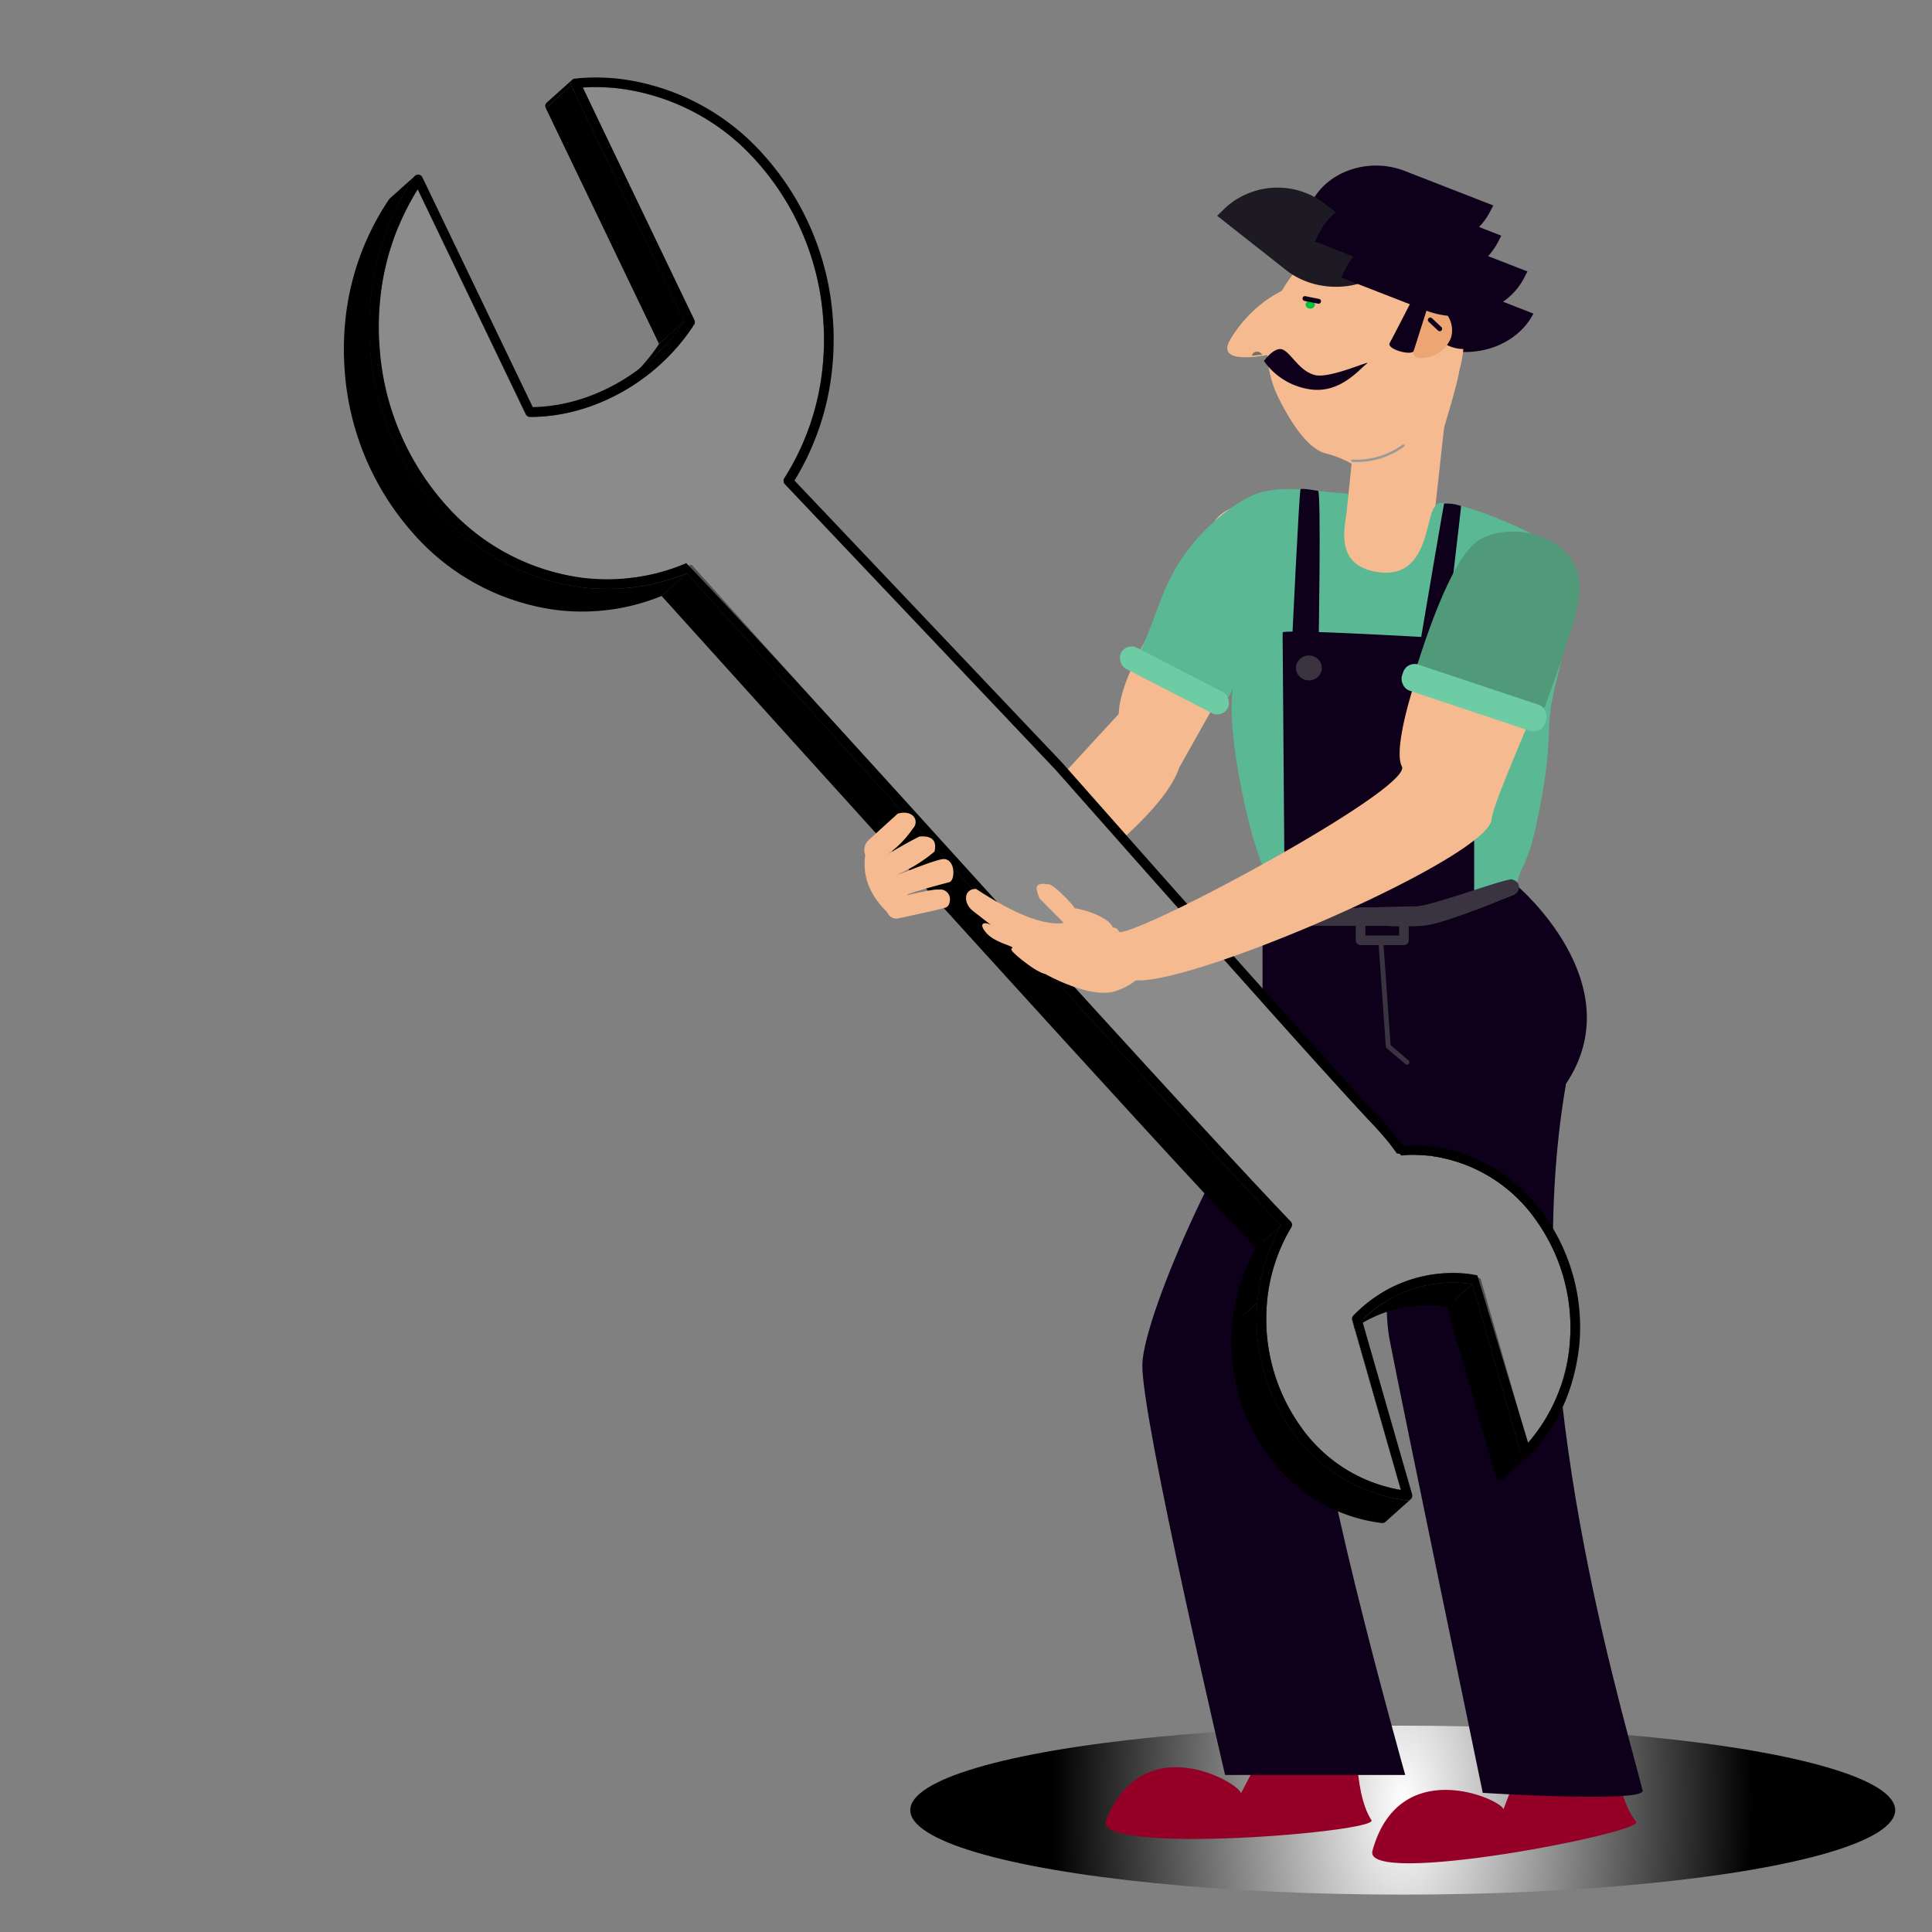<svg id="Layer_1" data-name="Layer 1" xmlns="http://www.w3.org/2000/svg" xmlns:xlink="http://www.w3.org/1999/xlink" viewBox="0 0 400 400"><rect x="0" y="0" width="400" height="400" fill="#808080" stroke="none"/><defs><style>.cls-1,.cls-42,.cls-8,.cls-9{fill:none;}.cls-2{fill:url(#radial-gradient);}.cls-3{fill:#950026;}.cls-4{fill:#f5ba90;}.cls-38,.cls-5{fill:#0e001b;}.cls-6{fill:#5ab894;}.cls-7{fill:#39343f;}.cls-8,.cls-9{stroke:#39343f;}.cls-38,.cls-42,.cls-8,.cls-9{stroke-linecap:round;stroke-linejoin:round;}.cls-8{stroke-width:2px;}.cls-10{isolation:isolate;}.cls-11{fill:#4d4d4d;}.cls-12{clip-path:url(#clip-path);}.cls-13{fill:#505050;}.cls-14{clip-path:url(#clip-path-2);}.cls-15{clip-path:url(#clip-path-3);}.cls-16{clip-path:url(#clip-path-4);}.cls-17{clip-path:url(#clip-path-5);}.cls-18{clip-path:url(#clip-path-6);}.cls-19{clip-path:url(#clip-path-7);}.cls-20{clip-path:url(#clip-path-8);}.cls-21{clip-path:url(#clip-path-9);}.cls-22{clip-path:url(#clip-path-10);}.cls-23{clip-path:url(#clip-path-11);}.cls-24{clip-path:url(#clip-path-12);}.cls-25{clip-path:url(#clip-path-13);}.cls-26{clip-path:url(#clip-path-14);}.cls-27{clip-path:url(#clip-path-15);}.cls-28{clip-path:url(#clip-path-16);}.cls-29{clip-path:url(#clip-path-17);}.cls-30{clip-path:url(#clip-path-18);}.cls-31{clip-path:url(#clip-path-19);}.cls-32{clip-path:url(#clip-path-20);}.cls-33{clip-path:url(#clip-path-21);}.cls-34{clip-path:url(#clip-path-22);}.cls-35{fill:#8b8b8b;}.cls-36{fill:#509979;}.cls-37{fill:#00c33b;}.cls-38{stroke:#0e001b;}.cls-39{fill:#7a6f67;}.cls-40{fill:#1d1a23;}.cls-41{fill:#eda574;}.cls-42{stroke:#999;stroke-width:0.5px;}.cls-43{fill:#6dcca3;}</style><radialGradient id="radial-gradient" cx="290.42" cy="383.45" r="72.37" gradientTransform="translate(0 -386.06) scale(1 1.98)" gradientUnits="userSpaceOnUse"><stop offset="0" stop-color="#fff"/><stop offset="1"/></radialGradient><clipPath id="clip-path"><path class="cls-1" d="M138.58,71.36a1,1,0,0,0-.09-.49l2.63-2.36,2.61-2.33a.92.92,0,0,1,.1.49l-5.24,4.68.62-.55.64-.58.68-.6.68-.61.69-.61.67-.6.65-.58.61-.55h0Z"/></clipPath><clipPath id="clip-path-2"><path class="cls-1" d="M138.43,71.83a1,1,0,0,0,.15-.47l5.25-4.69a1,1,0,0,1-.15.47l-5.23,4.68.61-.55.65-.58.67-.6.68-.61.69-.61.67-.6.65-.58.61-.55h0v0l-3,2.65-.68.61-.66.59-.64.57c-.09.08-.18.27-.3.27Z"/></clipPath><clipPath id="clip-path-3"><path class="cls-1" d="M131.16,80.33a41.19,41.19,0,0,0,7.26-8.48l2.63-2.35,2.62-2.34a41.82,41.82,0,0,1-7.26,8.48Z"/></clipPath><clipPath id="clip-path-4"><path class="cls-1" d="M276.59,275.44l5.24-4.68a28.44,28.44,0,0,1,21.72-7.07,6.72,6.72,0,0,1,3,1.06l-5.24,4.69a6.75,6.75,0,0,0-3-1.06A28.44,28.44,0,0,0,276.59,275.44Z"/></clipPath><clipPath id="clip-path-5"><path class="cls-1" d="M262.11,257.79l.14-.12.14-.13.15-.13.15-.14.15-.13L263,257l.14-.13.13-.12.48-.43.51-.45.52-.47.54-.48.54-.48.52-.47.51-.46.48-.42,0,.06-5.24,4.69A.21.21,0,0,0,262.11,257.79Z"/></clipPath><clipPath id="clip-path-6"><path class="cls-1" d="M262.23,258.11a1.12,1.12,0,0,0-.08-.26l.61-.55.65-.58.67-.6.69-.62.69-.61.67-.6.65-.58.61-.55a.79.79,0,0,1,.08.26Z"/></clipPath><clipPath id="clip-path-7"><path class="cls-1" d="M254.46,249.63l.26-.24.14-.13.15-.13.14-.13.14-.12.14-.12.12-.12.49-.43.51-.46.54-.48.54-.48,2.07-1.85c3,3.18,5.5,5.86,7.5,7.94a1.12,1.12,0,0,1,.16.22l-5.25,4.69a1.07,1.07,0,0,0-.15-.22C260,255.49,257.43,252.81,254.46,249.63Z"/></clipPath><clipPath id="clip-path-8"><path class="cls-1" d="M202.66,193.07h0l0,0,0,0,0,0h0l0,0,0,0,0,0,.59-.53.63-.56.65-.59.67-.59.67-.6.65-.58.63-.56.6-.54.52.58c19.95,22,39.21,43.06,51.27,56q-2.62,2.34-5.24,4.69c-12.06-12.92-31.32-34-51.27-56Z"/></clipPath><clipPath id="clip-path-9"><path class="cls-1" d="M202.66,193.07C178,165.87,152.29,137.43,138,121.53l5.24-4.69c14.32,15.9,40,44.34,64.7,71.54Z"/></clipPath><clipPath id="clip-path-10"><path class="cls-1" d="M137.15,121.77h0l.61-.55.64-.57.67-.6.68-.61,2.61-2.33.82-.24L138,121.53Z"/></clipPath><clipPath id="clip-path-11"><path class="cls-1" d="M262.23,258.11l.09-.08.11-.1.1-.09.11-.09.1-.1.11-.09.1-.09.09-.09.52-.46.55-.49,1.15-1,.58-.52.57-.51.55-.49.51-.46a.09.09,0,0,1,0,.05l-5.24,4.68.61-.54.65-.58,1.36-1.22.69-.61.67-.6.65-.58.61-.55a1,1,0,0,1-.14.63,36.8,36.8,0,0,0-5,15.35l-5.24,4.69a36.66,36.66,0,0,1,5-15.35A1,1,0,0,0,262.23,258.11Z"/></clipPath><clipPath id="clip-path-12"><path class="cls-1" d="M123.5,124.51a41.78,41.78,0,0,1-7.76-.15l5.24-4.69a41.9,41.9,0,0,0,7.77.15,67.55,67.55,0,0,0,13.64-2.74q-2.62,2.34-5.24,4.69A67.63,67.63,0,0,1,123.5,124.51Z"/></clipPath><clipPath id="clip-path-13"><path class="cls-1" d="M114.11,124.15l1-.94.49-.44.52-.47.54-.48.55-.49.54-.49.54-.48.52-.46.49-.44c.54.08,1.09.15,1.63.21l-5.24,4.69C115.19,124.3,114.65,124.23,114.11,124.15Z"/></clipPath><clipPath id="clip-path-14"><path class="cls-1" d="M284.82,313.17a29.56,29.56,0,0,1-6-1.6l.61-.55.65-.58.67-.6.69-.62.69-.61.67-.6.65-.58.61-.55a29.91,29.91,0,0,0,6,1.6Z"/></clipPath><clipPath id="clip-path-15"><path class="cls-1" d="M277,310.8q2.61-2.35,5.24-4.69c.6.27,1.22.53,1.84.77l-5.24,4.69C278.18,311.33,277.57,311.07,277,310.8Z"/></clipPath><clipPath id="clip-path-16"><path class="cls-1" d="M114.11,124.15a41.9,41.9,0,0,1-6.4-1.49L113,118a42.17,42.17,0,0,0,6.4,1.49Q116.73,121.8,114.11,124.15Z"/></clipPath><clipPath id="clip-path-17"><path class="cls-1" d="M257.11,274.14s.07-.06.1-.09l0,0,0,0,0,0,0,0,5-4.51c0,.15,0,.29,0,.44a38.06,38.06,0,0,0,7.12,25.65q-2.62,2.34-5.24,4.69a38.06,38.06,0,0,1-7.13-25.65C257.08,274.43,257.09,274.29,257.11,274.14Z"/></clipPath><clipPath id="clip-path-18"><path class="cls-1" d="M264.19,300.23h.07l2.59-2.31.67-.61.67-.59.64-.58.6-.53.05.06c.28.38.57.76.86,1.13l-5.24,4.68c-.29-.36-.58-.74-.86-1.12Z"/></clipPath><clipPath id="clip-path-19"><path class="cls-1" d="M265.1,301.41l5.24-4.68a33,33,0,0,0,11.87,9.38q-2.62,2.34-5.24,4.69A32.83,32.83,0,0,1,265.1,301.41Z"/></clipPath><clipPath id="clip-path-20"><path class="cls-1" d="M101,119.94l.07-.07.08-.07.08-.07.08-.07.31-.28.54-.48.58-.51.59-.53.61-.54.6-.55.59-.53.58-.51.54-.48A43.81,43.81,0,0,0,113,118l-5.24,4.69A43.51,43.51,0,0,1,101,119.94Z"/></clipPath><clipPath id="clip-path-21"><path class="cls-1" d="M101,119.94l-.87-.46.61-.54.65-.59.67-.6.69-.61.69-.62.67-.6.65-.58.61-.55.88.46Z"/></clipPath><clipPath id="clip-path-22"><path class="cls-1" d="M73.47,66.65a52.92,52.92,0,0,1,7.76-22.79l5.25-4.69A52.66,52.66,0,0,0,78.72,62a55.48,55.48,0,0,0-.09,10.4,54.59,54.59,0,0,0,13.73,32.2,48.48,48.48,0,0,0,13,10.23l-5.24,4.69a48.18,48.18,0,0,1-13-10.23,54.6,54.6,0,0,1-13.74-32.2A57.23,57.23,0,0,1,73.47,66.65Z"/></clipPath></defs><ellipse class="cls-2" cx="290.42" cy="374.77" rx="101.96" ry="17.49"/><path class="cls-3" d="M316.15,362l-5,12.9c2.24-1.17-21.13-13-27,8.28-2.12,7.63,56.45-3.76,54.61-6-4.63-5.7-5.19-19.86-5.19-19.86Z"/><path class="cls-4" d="M251.49,109.17c-9,14.36-19.6,29.77-19.87,38.62a1.13,1.13,0,0,1-.1.13L204.14,177.7a.6.6,0,0,0,.05.86l10.48,9.1a.63.63,0,0,0,.87,0c12.47-10,25.75-20.19,28.68-28.91a1.13,1.13,0,0,0,.1-.13l12.35-22a.57.57,0,0,0,.07-.38l-4.07-26.91A.63.63,0,0,0,251.49,109.17Z"/><path class="cls-4" d="M251.21,108.49c3.57-8.69,37.2-5.2,37.2-5.2s36.52,4.68,36.52,15.6-14,74.37-14,74.37-40.9,11.36-43.05,0C266.14,184,247.64,117.18,251.21,108.49Z"/><path class="cls-3" d="M263.18,359.32l-6.41,12.27c2.36-.92-19.57-15.22-27.77,5.26-2.95,7.36,56.52,2.46,54.94,0-4-6.17-3-20.31-3-20.31Z"/><path class="cls-5" d="M266.65,219.32c-11.28,11.22-29.85,52.39-30.14,63.17s17.13,85,17.13,85h37.3s-21.61-76.44-18.08-85.4L294.19,228l3.24,24.38,10.75-35.71S277.92,208.1,266.65,219.32Z"/><path class="cls-5" d="M261.39,189.51l36.94-1.29L314,183.3s24.13,20.24,10.22,41.1c-9.92,57.08,10.15,124.23,15.87,146.29.69,2.64-33.1.5-33.1.5s-16.69-80.3-19.31-93.95,3.94-51.42,3.94-51.42l-30.22,3.84Z"/><path class="cls-6" d="M260.55,102.09c-3.67,1.27-7.33,4.17-10.05,6.71A39.28,39.28,0,0,0,241,122.54c-1.57,3.82-3.62,10-5.45,13.33-2.26,4.11,17.49,10.33,18.68,8.65A12.28,12.28,0,0,0,256,139.9c-3.55,7.36,3.26,36.43,6.11,40.67,15.18,22.56,41.52,8.52,41.52,8.52l9.91-3.92c1.51-7.73,2.51-3.91,5.21-17.67s1.37-16.29,2.6-22.57,3.58-12.76,3.26-19.13c-.22-4.3-1.62-11.28-5.23-13.9s-19.29-9.15-21.89-7.53-1.17,16.08-12.69,14c-11.85-2.17-3.26-16.07-6.2-16.22-5.31-.27-10.87-1.48-16.13-.53A12,12,0,0,0,260.55,102.09Z"/><path class="cls-5" d="M265.56,132.48l.42,54.14,2.54,11.69,36.69-3v-62.8s-39.65-2.44-39.65-1.55Z"/><path class="cls-5" d="M269.26,101.31c-.28.36-1.79,32.38-1.79,32.38H273s.57-32-.11-32.07S269.55,101,269.26,101.31Z"/><path class="cls-5" d="M299,104.24c-.13.23-5.25,30.58-5.25,30.58H299s3.51-29.53,3.5-30.06A9.58,9.58,0,0,0,299,104.24Z"/><ellipse class="cls-7" cx="270.99" cy="138.29" rx="2.67" ry="2.58"/><ellipse class="cls-7" cx="295.19" cy="139.34" rx="2.67" ry="2.58"/><path class="cls-7" d="M313.11,182.09c-.84-.47-16.87,5.56-20,5.56-3.85,0-30.38.89-30.38.89h-.06a1.57,1.57,0,0,0,.14,3.14h24a61,61,0,0,0,7.66,0c3.67-.19,14.13-4.43,19.07-6.51a1.58,1.58,0,0,0,.05-2.88Z"/><rect class="cls-8" x="281.69" y="188.85" width="8.98" height="5.83"/><polyline class="cls-9" points="285.85 194.31 286.17 198.85 287.42 216.63 291.3 219.93"/><g class="cls-10"><path d="M113.23,21.21l5.24-4.69a.86.86,0,0,0-.2.26,1,1,0,0,0,0,.91L113,22.38a1,1,0,0,1,0-.91A1.09,1.09,0,0,1,113.23,21.21Z"/><path d="M162.51,100.29,157.27,105a1,1,0,0,1-.12-1.23,52.63,52.63,0,0,0,7.93-23,57.21,57.21,0,0,0,.09-10.4,54.69,54.69,0,0,0-13.74-32.2A45.67,45.67,0,0,0,122.81,23a41.44,41.44,0,0,0-7.4-.18l5.24-4.69a42.51,42.51,0,0,1,7.41.18,45.67,45.67,0,0,1,28.61,15.11,54.63,54.63,0,0,1,13.74,32.2,55.46,55.46,0,0,1-.09,10.4,52.75,52.75,0,0,1-7.92,23A1,1,0,0,0,162.51,100.29Z"/><polygon class="cls-11" points="143.73 66.18 138.49 70.87 115.41 22.81 120.65 18.12 143.73 66.18"/><g class="cls-10"><g class="cls-12"><g class="cls-10"><path class="cls-13" d="M136.41,75.64l-5.24,4.69a41.31,41.31,0,0,0,7.26-8.5,1,1,0,0,0,.06-1l5.24-4.69a1,1,0,0,1,0,1,41.66,41.66,0,0,1-7.27,8.5"/></g></g></g><g class="cls-10"><g class="cls-14"><g class="cls-10"><path class="cls-13" d="M136.41,75.64l-5.24,4.69a41.31,41.31,0,0,0,7.26-8.5,1,1,0,0,0,.06-1l5.24-4.69a1,1,0,0,1,0,1,41.66,41.66,0,0,1-7.27,8.5"/></g></g></g><polygon points="141.7 66.52 136.45 71.21 113 22.38 118.25 17.69 141.7 66.52"/><polygon class="cls-11" points="296.03 239.31 290.78 244 291.39 243.07 296.64 238.38 296.03 239.31"/><path d="M296.52,239.36l-5.25,4.69a30.19,30.19,0,0,0-6.39-.11l5.25-4.69A30.19,30.19,0,0,1,296.52,239.36Z"/><path d="M290.13,239.25l-5.25,4.69c-2.23-2.3-3.81-4.26-5.7-6.26l5.25-4.69C286.31,235,287.89,237,290.13,239.25Z"/><path d="M284.43,233l-5.25,4.69c-6-6.32-22.5-24.75-37.51-41.61-14.62-16.45-27.82-31.4-28.47-32.14l5.24-4.68c.65.73,13.85,15.68,28.48,32.13C261.92,208.24,278.41,226.67,284.43,233Z"/><path d="M325,278.78l-5.24,4.69A38.56,38.56,0,0,0,312.6,257a31.74,31.74,0,0,0-21.33-13l5.25-4.69a31.68,31.68,0,0,1,21.32,13A38.46,38.46,0,0,1,325,278.78Z"/><polygon points="218.44 159.25 213.2 163.94 157.27 104.98 162.51 100.29 218.44 159.25"/><path d="M135.09,74.14l-5.25,4.69a39.7,39.7,0,0,0,6.61-7.62l5.25-4.69A39.7,39.7,0,0,1,135.09,74.14Z"/><g class="cls-10"><g class="cls-15"><g class="cls-10"><path class="cls-13" d="M136.41,75.64l-5.24,4.69a41.31,41.31,0,0,0,7.26-8.5,1,1,0,0,0,.06-1l5.24-4.69a1,1,0,0,1,0,1,41.66,41.66,0,0,1-7.27,8.5"/></g></g></g><path d="M316.35,298.78l-5.25,4.69a35.32,35.32,0,0,0,8.62-20l5.24-4.69A35.31,35.31,0,0,1,316.35,298.78Z"/><polygon class="cls-11" points="316.35 298.78 311.1 303.47 301.32 269.44 306.56 264.75 316.35 298.78"/><path d="M316.54,301.48l-5.24,4.69a1,1,0,0,1-.77.24l5.24-4.69A1,1,0,0,0,316.54,301.48Z"/><g class="cls-10"><g class="cls-16"><g class="cls-10"><path class="cls-13" d="M306.56,264.75l-5.24,4.69a6.75,6.75,0,0,0-3-1.06,28.44,28.44,0,0,0-21.71,7.06l5.24-4.68a28.44,28.44,0,0,1,21.72-7.07,6.72,6.72,0,0,1,3,1.06"/></g></g></g><polygon points="314.92 301 309.68 305.69 299.58 270.57 304.83 265.88 314.92 301"/><path d="M315.77,301.72l-5.24,4.69a1.05,1.05,0,0,1-.85-.72l5.24-4.69A1.08,1.08,0,0,0,315.77,301.72Z"/><g class="cls-10"><g class="cls-17"><g class="cls-10"><path class="cls-13" d="M290.06,308.48l-5.24,4.69a31.84,31.84,0,0,1-20.58-12.88,38,38,0,0,1-7.18-25.71,37,37,0,0,1,5-15.79,1,1,0,0,0-.14-1.22c-10.11-10.52-33.91-36.54-58.77-63.92s-50.8-56.11-65.22-72.12l5.24-4.69c14.42,16,40.37,44.75,65.22,72.12s48.66,53.4,58.77,63.92a1,1,0,0,1,.14,1.22,37,37,0,0,0-5,15.79,38,38,0,0,0,7.17,25.71,31.89,31.89,0,0,0,20.58,12.88"/></g></g></g><g class="cls-10"><g class="cls-18"><g class="cls-10"><path class="cls-13" d="M290.06,308.48l-5.24,4.69a31.84,31.84,0,0,1-20.58-12.88,38,38,0,0,1-7.18-25.71,37,37,0,0,1,5-15.79,1,1,0,0,0-.14-1.22c-10.11-10.52-33.91-36.54-58.77-63.92s-50.8-56.11-65.22-72.12l5.24-4.69c14.42,16,40.37,44.75,65.22,72.12s48.66,53.4,58.77,63.92a1,1,0,0,1,.14,1.22,37,37,0,0,0-5,15.79,38,38,0,0,0,7.17,25.71,31.89,31.89,0,0,0,20.58,12.88"/></g></g></g><g class="cls-10"><g class="cls-19"><g class="cls-10"><path class="cls-13" d="M290.06,308.48l-5.24,4.69a31.84,31.84,0,0,1-20.58-12.88,38,38,0,0,1-7.18-25.71,37,37,0,0,1,5-15.79,1,1,0,0,0-.14-1.22c-10.11-10.52-33.91-36.54-58.77-63.92s-50.8-56.11-65.22-72.12l5.24-4.69c14.42,16,40.37,44.75,65.22,72.12s48.66,53.4,58.77,63.92a1,1,0,0,1,.14,1.22,37,37,0,0,0-5,15.79,38,38,0,0,0,7.17,25.71,31.89,31.89,0,0,0,20.58,12.88"/></g></g></g><path d="M277.93,276.92l5.24-4.69a26.54,26.54,0,0,1,20.17-6.56c.5.06,1,.13,1.49.21l-5.25,4.69c-.49-.08-1-.15-1.48-.21A26.52,26.52,0,0,0,277.93,276.92Z"/><g class="cls-10"><g class="cls-20"><g class="cls-10"><path class="cls-13" d="M290.06,308.48l-5.24,4.69a31.84,31.84,0,0,1-20.58-12.88,38,38,0,0,1-7.18-25.71,37,37,0,0,1,5-15.79,1,1,0,0,0-.14-1.22c-10.11-10.52-33.91-36.54-58.77-63.92s-50.8-56.11-65.22-72.12l5.24-4.69c14.42,16,40.37,44.75,65.22,72.12s48.66,53.4,58.77,63.92a1,1,0,0,1,.14,1.22,37,37,0,0,0-5,15.79,38,38,0,0,0,7.17,25.71,31.89,31.89,0,0,0,20.58,12.88"/></g></g></g><g class="cls-10"><g class="cls-21"><g class="cls-10"><path class="cls-13" d="M290.06,308.48l-5.24,4.69a31.84,31.84,0,0,1-20.58-12.88,38,38,0,0,1-7.18-25.71,37,37,0,0,1,5-15.79,1,1,0,0,0-.14-1.22c-10.11-10.52-33.91-36.54-58.77-63.92s-50.8-56.11-65.22-72.12l5.24-4.69c14.42,16,40.37,44.75,65.22,72.12s48.66,53.4,58.77,63.92a1,1,0,0,1,.14,1.22,37,37,0,0,0-5,15.79,38,38,0,0,0,7.17,25.71,31.89,31.89,0,0,0,20.58,12.88"/></g></g></g><g class="cls-10"><g class="cls-22"><g class="cls-10"><path class="cls-13" d="M143.21,116.84,138,121.53a70.12,70.12,0,0,1-14.47,3,41.78,41.78,0,0,1-7.76-.15,45.67,45.67,0,0,1-28.62-15.11,54.6,54.6,0,0,1-13.74-32.2,57.23,57.23,0,0,1,.09-10.4,52.92,52.92,0,0,1,7.76-22.79l5.25-4.69A52.66,52.66,0,0,0,78.72,62a55.48,55.48,0,0,0-.09,10.4,54.59,54.59,0,0,0,13.73,32.2A45.69,45.69,0,0,0,121,119.67a41.9,41.9,0,0,0,7.77.15,70,70,0,0,0,14.46-3"/></g></g></g><path d="M265.25,253.71,260,258.4c-10.43-10.9-33.83-36.5-58.27-63.42-24.6-27.08-50.25-55.5-64.76-71.6l5.24-4.69c14.52,16.1,40.17,44.52,64.76,71.6C231.41,217.21,254.82,242.81,265.25,253.71Z"/><path d="M276.59,275.44l5.24-4.69c-.57.52-1.12,1.05-1.65,1.61a1,1,0,0,0-.23.95L274.71,278a1,1,0,0,1,.23-.95C275.47,276.49,276,276,276.59,275.44Z"/><path d="M136.4,75.65l-5.25,4.69C123.71,87,114,91,104.48,91l5.25-4.69C119.27,86.3,129,82.3,136.4,75.65Z"/><polygon points="108.82 85.71 103.58 90.4 81.23 43.86 86.48 39.17 108.82 85.71"/><path d="M109.73,86.28,104.48,91a1.06,1.06,0,0,1-.9-.57l5.24-4.69A1.08,1.08,0,0,0,109.73,86.28Z"/><g class="cls-10"><g class="cls-23"><g class="cls-10"><path class="cls-13" d="M290.06,308.48l-5.24,4.69a31.84,31.84,0,0,1-20.58-12.88,38,38,0,0,1-7.18-25.71,37,37,0,0,1,5-15.79,1,1,0,0,0-.14-1.22c-10.11-10.52-33.91-36.54-58.77-63.92s-50.8-56.11-65.22-72.12l5.24-4.69c14.42,16,40.37,44.75,65.22,72.12s48.66,53.4,58.77,63.92a1,1,0,0,1,.14,1.22,37,37,0,0,0-5,15.79,38,38,0,0,0,7.17,25.71,31.89,31.89,0,0,0,20.58,12.88"/></g></g></g><path d="M260.32,269.7l-5.25,4.69a39.35,39.35,0,0,1,4.93-16l5.25-4.69A39.35,39.35,0,0,0,260.32,269.7Z"/><polygon points="290.06 308.48 284.82 313.17 274.71 278 279.95 273.31 290.06 308.48"/><g class="cls-10"><g class="cls-24"><g class="cls-10"><path class="cls-13" d="M143.21,116.84,138,121.53a70.12,70.12,0,0,1-14.47,3,41.78,41.78,0,0,1-7.76-.15,45.67,45.67,0,0,1-28.62-15.11,54.6,54.6,0,0,1-13.74-32.2,57.23,57.23,0,0,1,.09-10.4,52.92,52.92,0,0,1,7.76-22.79l5.25-4.69A52.66,52.66,0,0,0,78.72,62a55.48,55.48,0,0,0-.09,10.4,54.59,54.59,0,0,0,13.73,32.2A45.69,45.69,0,0,0,121,119.67a41.9,41.9,0,0,0,7.77.15,70,70,0,0,0,14.46-3"/></g></g></g><g class="cls-10"><g class="cls-25"><g class="cls-10"><path class="cls-13" d="M143.21,116.84,138,121.53a70.12,70.12,0,0,1-14.47,3,41.78,41.78,0,0,1-7.76-.15,45.67,45.67,0,0,1-28.62-15.11,54.6,54.6,0,0,1-13.74-32.2,57.23,57.23,0,0,1,.09-10.4,52.92,52.92,0,0,1,7.76-22.79l5.25-4.69A52.66,52.66,0,0,0,78.72,62a55.48,55.48,0,0,0-.09,10.4,54.59,54.59,0,0,0,13.73,32.2A45.69,45.69,0,0,0,121,119.67a41.9,41.9,0,0,0,7.77.15,70,70,0,0,0,14.46-3"/></g></g></g><g class="cls-10"><g class="cls-26"><g class="cls-10"><path class="cls-13" d="M290.06,308.48l-5.24,4.69a31.84,31.84,0,0,1-20.58-12.88,38,38,0,0,1-7.18-25.71,37,37,0,0,1,5-15.79,1,1,0,0,0-.14-1.22c-10.11-10.52-33.91-36.54-58.77-63.92s-50.8-56.11-65.22-72.12l5.24-4.69c14.42,16,40.37,44.75,65.22,72.12s48.66,53.4,58.77,63.92a1,1,0,0,1,.14,1.22,37,37,0,0,0-5,15.79,38,38,0,0,0,7.17,25.71,31.89,31.89,0,0,0,20.58,12.88"/></g></g></g><g class="cls-10"><g class="cls-27"><g class="cls-10"><path class="cls-13" d="M290.06,308.48l-5.24,4.69a31.84,31.84,0,0,1-20.58-12.88,38,38,0,0,1-7.18-25.71,37,37,0,0,1,5-15.79,1,1,0,0,0-.14-1.22c-10.11-10.52-33.91-36.54-58.77-63.92s-50.8-56.11-65.22-72.12l5.24-4.69c14.42,16,40.37,44.75,65.22,72.12s48.66,53.4,58.77,63.92a1,1,0,0,1,.14,1.22,37,37,0,0,0-5,15.79,38,38,0,0,0,7.17,25.71,31.89,31.89,0,0,0,20.58,12.88"/></g></g></g><g class="cls-10"><g class="cls-28"><g class="cls-10"><path class="cls-13" d="M143.21,116.84,138,121.53a70.12,70.12,0,0,1-14.47,3,41.78,41.78,0,0,1-7.76-.15,45.67,45.67,0,0,1-28.62-15.11,54.6,54.6,0,0,1-13.74-32.2,57.23,57.23,0,0,1,.09-10.4,52.92,52.92,0,0,1,7.76-22.79l5.25-4.69A52.66,52.66,0,0,0,78.72,62a55.48,55.48,0,0,0-.09,10.4,54.59,54.59,0,0,0,13.73,32.2A45.69,45.69,0,0,0,121,119.67a41.9,41.9,0,0,0,7.77.15,70,70,0,0,0,14.46-3"/></g></g></g><g class="cls-10"><g class="cls-29"><g class="cls-10"><path class="cls-13" d="M290.06,308.48l-5.24,4.69a31.84,31.84,0,0,1-20.58-12.88,38,38,0,0,1-7.18-25.71,37,37,0,0,1,5-15.79,1,1,0,0,0-.14-1.22c-10.11-10.52-33.91-36.54-58.77-63.92s-50.8-56.11-65.22-72.12l5.24-4.69c14.42,16,40.37,44.75,65.22,72.12s48.66,53.4,58.77,63.92a1,1,0,0,1,.14,1.22,37,37,0,0,0-5,15.79,38,38,0,0,0,7.17,25.71,31.89,31.89,0,0,0,20.58,12.88"/></g></g></g><g class="cls-10"><g class="cls-30"><g class="cls-10"><path class="cls-13" d="M290.06,308.48l-5.24,4.69a31.84,31.84,0,0,1-20.58-12.88,38,38,0,0,1-7.18-25.71,37,37,0,0,1,5-15.79,1,1,0,0,0-.14-1.22c-10.11-10.52-33.91-36.54-58.77-63.92s-50.8-56.11-65.22-72.12l5.24-4.69c14.42,16,40.37,44.75,65.22,72.12s48.66,53.4,58.77,63.92a1,1,0,0,1,.14,1.22,37,37,0,0,0-5,15.79,38,38,0,0,0,7.17,25.71,31.89,31.89,0,0,0,20.58,12.88"/></g></g></g><g class="cls-10"><g class="cls-31"><g class="cls-10"><path class="cls-13" d="M290.06,308.48l-5.24,4.69a31.84,31.84,0,0,1-20.58-12.88,38,38,0,0,1-7.18-25.71,37,37,0,0,1,5-15.79,1,1,0,0,0-.14-1.22c-10.11-10.52-33.91-36.54-58.77-63.92s-50.8-56.11-65.22-72.12l5.24-4.69c14.42,16,40.37,44.75,65.22,72.12s48.66,53.4,58.77,63.92a1,1,0,0,1,.14,1.22,37,37,0,0,0-5,15.79,38,38,0,0,0,7.17,25.71,31.89,31.89,0,0,0,20.58,12.88"/></g></g></g><g class="cls-10"><g class="cls-32"><g class="cls-10"><path class="cls-13" d="M143.21,116.84,138,121.53a70.12,70.12,0,0,1-14.47,3,41.78,41.78,0,0,1-7.76-.15,45.67,45.67,0,0,1-28.62-15.11,54.6,54.6,0,0,1-13.74-32.2,57.23,57.23,0,0,1,.09-10.4,52.92,52.92,0,0,1,7.76-22.79l5.25-4.69A52.66,52.66,0,0,0,78.72,62a55.48,55.48,0,0,0-.09,10.4,54.59,54.59,0,0,0,13.73,32.2A45.69,45.69,0,0,0,121,119.67a41.9,41.9,0,0,0,7.77.15,70,70,0,0,0,14.46-3"/></g></g></g><g class="cls-10"><g class="cls-33"><g class="cls-10"><path class="cls-13" d="M143.21,116.84,138,121.53a70.12,70.12,0,0,1-14.47,3,41.78,41.78,0,0,1-7.76-.15,45.67,45.67,0,0,1-28.62-15.11,54.6,54.6,0,0,1-13.74-32.2,57.23,57.23,0,0,1,.09-10.4,52.92,52.92,0,0,1,7.76-22.79l5.25-4.69A52.66,52.66,0,0,0,78.72,62a55.48,55.48,0,0,0-.09,10.4,54.59,54.59,0,0,0,13.73,32.2A45.69,45.69,0,0,0,121,119.67a41.9,41.9,0,0,0,7.77.15,70,70,0,0,0,14.46-3"/></g></g></g><path d="M292.11,310.38l-5.25,4.69a1,1,0,0,1-.77.26,34.06,34.06,0,0,1-23.44-13.86,40,40,0,0,1-7.58-27.08l5.25-4.69a40.07,40.07,0,0,0,7.57,27.08,34.06,34.06,0,0,0,23.45,13.86A1,1,0,0,0,292.11,310.38Z"/><g class="cls-10"><g class="cls-34"><g class="cls-10"><path class="cls-13" d="M143.21,116.84,138,121.53a70.12,70.12,0,0,1-14.47,3,41.78,41.78,0,0,1-7.76-.15,45.67,45.67,0,0,1-28.62-15.11,54.6,54.6,0,0,1-13.74-32.2,57.23,57.23,0,0,1,.09-10.4,52.92,52.92,0,0,1,7.76-22.79l5.25-4.69A52.66,52.66,0,0,0,78.72,62a55.48,55.48,0,0,0-.09,10.4,54.59,54.59,0,0,0,13.73,32.2A45.69,45.69,0,0,0,121,119.67a41.9,41.9,0,0,0,7.77.15,70,70,0,0,0,14.46-3"/></g></g></g><path class="cls-35" d="M128.06,18.3a45.67,45.67,0,0,1,28.61,15.11,54.63,54.63,0,0,1,13.74,32.2,55.46,55.46,0,0,1-.09,10.4,52.75,52.75,0,0,1-7.92,23,1,1,0,0,0,.11,1.23l55.93,59c.65.73,13.85,15.68,28.48,32.13,15,16.86,31.49,35.29,37.51,41.61a54,54,0,0,1,4.78,5.84c2.84.24,4.82.25,6.82.48l.61-.93-.12,1a31.71,31.71,0,0,1,21.32,13A38,38,0,0,1,325,278.06a35.93,35.93,0,0,1-8.68,20.72l-9.79-34a6.72,6.72,0,0,0-3-1.06,28.44,28.44,0,0,0-23.37,8.67,1,1,0,0,0-.23.95l10.11,35.17a31.89,31.89,0,0,1-20.58-12.88,38,38,0,0,1-7.17-25.71,37,37,0,0,1,5-15.79,1,1,0,0,0-.14-1.22c-10.11-10.52-33.9-36.54-58.77-63.92s-50.8-56.11-65.22-72.12a70,70,0,0,1-14.46,3,41.9,41.9,0,0,1-7.77-.15,45.69,45.69,0,0,1-28.62-15.11,54.59,54.59,0,0,1-13.73-32.2A55.48,55.48,0,0,1,78.72,62a52.66,52.66,0,0,1,7.76-22.79l22.34,46.54a1,1,0,0,0,.79.56c13.23,0,26.62-7.52,34.07-19.13a1,1,0,0,0,0-1L120.65,18.12A42.51,42.51,0,0,1,128.06,18.3Z"/><path d="M80.69,41.1l5.25-4.69a.69.69,0,0,0-.16.18,54.49,54.49,0,0,0-9,25.15,58.58,58.58,0,0,0-.1,10.77,56.69,56.69,0,0,0,14.25,33.38,47.74,47.74,0,0,0,29.89,15.76,44,44,0,0,0,8.13.16,43.25,43.25,0,0,0,13.3-3.12L137,123.38a43.38,43.38,0,0,1-13.3,3.12,44,44,0,0,1-8.13-.16,47.69,47.69,0,0,1-29.89-15.76A56.69,56.69,0,0,1,71.4,77.2a58.58,58.58,0,0,1,.09-10.77,54.62,54.62,0,0,1,9.05-25.15A.65.65,0,0,1,80.69,41.1Z"/><path d="M327,278.25c-1,9.73-4.81,17.54-10.43,23.19a1,1,0,0,1-.81.28,1.08,1.08,0,0,1-.85-.72l-10.09-35.12c-.5-.08-1-.15-1.49-.21A26.5,26.5,0,0,0,282,273.33l10.36,36.05a1,1,0,0,1-.18.91,1,1,0,0,1-.86.35,34.06,34.06,0,0,1-23.45-13.86,40.07,40.07,0,0,1-7.57-27.08,39.35,39.35,0,0,1,4.93-16c-10.43-10.9-33.84-36.5-58.28-63.42-24.59-27.08-50.24-55.5-64.76-71.6a43.25,43.25,0,0,1-13.3,3.12,44,44,0,0,1-8.13-.16,47.74,47.74,0,0,1-29.89-15.76A56.69,56.69,0,0,1,76.64,72.51a58.58,58.58,0,0,1,.1-10.77,54.49,54.49,0,0,1,9-25.15,1,1,0,0,1,.9-.43,1,1,0,0,1,.82.57l22.84,47.55c12-.17,24.36-7.17,31.36-17.76L118.25,17.69a1,1,0,0,1,0-.91,1,1,0,0,1,.76-.5c.34,0,.69-.09,1.09-.11a43.3,43.3,0,0,1,8.14.15,47.69,47.69,0,0,1,29.88,15.76A56.64,56.64,0,0,1,172.4,65.47a58.47,58.47,0,0,1-.1,10.76,54.85,54.85,0,0,1-7.81,23.26l55.39,58.39,2.36,2.67,6.29,7.11c5.24,5.93,12.37,14,19.86,22.4,15,16.86,31.51,35.31,37.48,41.57a57.38,57.38,0,0,1,4.63,5.59,31.46,31.46,0,0,1,5.73.1,34,34,0,0,1,23.21,13.85A40.07,40.07,0,0,1,327,278.25Zm-10.66,20.53a35.31,35.31,0,0,0,8.61-20,38.46,38.46,0,0,0-7.12-26.43,31.68,31.68,0,0,0-21.32-13,30.19,30.19,0,0,0-6.39-.11c-2.24-2.3-3.82-4.25-5.7-6.26-6-6.32-22.51-24.75-37.51-41.61-14.63-16.45-27.83-31.4-28.48-32.13l-55.93-59a1,1,0,0,1-.11-1.23,52.75,52.75,0,0,0,7.92-23,55.46,55.46,0,0,0,.09-10.4,54.63,54.63,0,0,0-13.74-32.2A45.67,45.67,0,0,0,128.06,18.3a42.51,42.51,0,0,0-7.41-.18l23.08,48.06a1,1,0,0,1,0,1c-7.45,11.61-20.84,19.17-33.95,19.14a1.08,1.08,0,0,1-.91-.57L86.48,39.17A52.8,52.8,0,0,0,78.71,62a56.35,56.35,0,0,0-.08,10.4,54.59,54.59,0,0,0,13.73,32.2A45.69,45.69,0,0,0,121,119.67a41.9,41.9,0,0,0,7.77.15,41.43,41.43,0,0,0,13.32-3.23c15.56,16.26,41.51,45,66.36,72.37s48.66,53.4,58.77,63.92a1,1,0,0,1,.14,1.22,36.22,36.22,0,0,0-5,15.07,38.51,38.51,0,0,0,7.11,26.43,31.89,31.89,0,0,0,20.58,12.88L280,273.31a1,1,0,0,1,.23-.95,28.44,28.44,0,0,1,23.37-8.67,22.11,22.11,0,0,1,2.26.36l10.54,34.73"/></g><path class="cls-4" d="M311.42,110.88c3.62-.6,7.12.5,10.51,3.25a11.21,11.21,0,0,1,3.65,12.05c-4,12.85-16.53,39.62-16.75,43.41-.48,8.39-70.28,38.09-75.58,32.77-1.41-1.42-5.31-10.68-1.79-9.4s61.2-29.72,58.78-34.29c-2.54-4.81,6-29.61,12-38.93C304.67,115.9,306.78,111.65,311.42,110.88Z"/><path class="cls-4" d="M230.38,192c-1.18-2.94-9.93-4.61-8.14-3.76s-4.38-5.62-5.24-5.14c-2.88-.5-2.69.7-1.77,2.92l5,5.06c-4,.63-10.14-1.78-18.17-7.05-2.59,0-2.68,3-.59,4.6l3.63,2.82c-1.48-.7-2.56-.23-.91,1.69s5.13,2.62,5.39,3-1.45-.14,2,2.61,4.79,2.89,4.79,2.89,9.22,5.24,14.47,3.59,6.5-5,6.5-5l-6.11-8Z"/><path class="cls-36" d="M292.64,140.12c1.48-4.59,7.58-25.06,13.86-28.48S322.83,110.47,326,117c2.44,5-.08,11.21-1.59,16.15-1.34,4.39-3,8.7-4.49,13C318.74,149.62,291.5,143.66,292.64,140.12Z"/><path class="cls-4" d="M179.13,177a2.8,2.8,0,0,1,.73-3.09l6-5.45c3.2-.92,4.61,1.54,3.12,3.11a21.18,21.18,0,0,1-6.82,6.36,85.34,85.34,0,0,1,8.18-4.73c2.77-.25,3.68,1,3.12,3.13a31.79,31.79,0,0,1-7.5,4.68c0,.2,5.84-2.36,8.86-3.08s3.08,4.37,1.71,4.72c-1.92.5-9.18,2.46-8.72,2.69,3-.69,5.77-1.29,6.54-1.15a2,2,0,0,1,2.32,1.71c.06.78-.14,1.73-.88,2-1.2.39-7,1.65-9.87,2.25a2,2,0,0,1-2.21-1.25C180.54,185.74,178.46,182.06,179.13,177Z"/><path class="cls-5" d="M290.8,35.38l18.37,7.16-.68,1.3c-3.47,6.77-12.58,9.81-20.34,6.79l-17.56-6.84,1-2C274.89,35.39,283.48,32.53,290.8,35.38Z"/><path class="cls-5" d="M302.17,58.93l15.31,6h0c-3.47,6.77-12.58,9.8-20.34,6.78L282.63,66l.36-.71C286.26,58.94,294.85,56.08,302.17,58.93Z"/><polygon class="cls-4" points="292.62 102.6 280.82 101.49 282.83 85.25 294.63 86.36 294.38 88.38 292.62 102.6"/><path class="cls-4" d="M302.9,72.9a24.14,24.14,0,0,1-8.27,15.49,20,20,0,0,1-13.06,4.88c-.53,0-1.07,0-1.61-.08-11.14-1-18.94-11.84-17.42-24.09s11.79-21.34,22.93-20.29S304.42,60.65,302.9,72.9Z"/><path class="cls-4" d="M266,60.75c5.56-2.92-5-.87-11.22,9.42-4.6,7.6,15.53,1.46,15.53,1.46Z"/><ellipse class="cls-37" cx="271.28" cy="63.06" rx="0.97" ry="0.85"/><line class="cls-38" x1="270.17" y1="61.81" x2="273" y2="62.38"/><path class="cls-5" d="M261.69,74.74a14.11,14.11,0,0,0,9.25,5.82c6.4,1.13,10.47-4.1,12-5.23s-7.52,3.14-10.7,2.32-4.74-4.24-6.5-5.2S261.69,74.74,261.69,74.74Z"/><path class="cls-39" d="M259.22,73.65a.9.9,0,0,1,.45-.69,1.19,1.19,0,0,1,.74-.15,1.24,1.24,0,0,1,.91.64"/><path class="cls-5" d="M292.62,61.57s-4.27,8.33-4.89,9.43c-.73,1.28,4.3,2.65,4.94,1.73.4-.57,3-9.11,3-9.11Z"/><path class="cls-40" d="M274.23,42.13l14.93,11.75-1.11,1.06c-5.7,5.51-15.44,5.94-21.75,1L252,44.68,253.72,43A16.05,16.05,0,0,1,274.23,42.13Z"/><ellipse class="cls-5" cx="303.09" cy="66.25" rx="6.91" ry="6.02"/><path class="cls-41" d="M292.67,72.73a1.09,1.09,0,0,0,1.08,1.37,6.59,6.59,0,0,0,6.68-4.22,5.51,5.51,0,0,0-3.25-6.61,1.27,1.27,0,0,0-1.73.69Z"/><path class="cls-5" d="M297.88,49.05l18.36,7.15-.67,1.31c-3.47,6.77-12.58,9.81-20.34,6.78l-17.56-6.84,1-2C282,49.06,290.56,46.2,297.88,49.05Z"/><path class="cls-5" d="M292.46,41.64l18.36,7.15-.67,1.31c-3.47,6.77-12.58,9.8-20.35,6.78L272.25,50l1-2C276.55,41.65,285.14,38.78,292.46,41.64Z"/><line class="cls-38" x1="296.12" y1="66.24" x2="298.08" y2="68.08"/><path class="cls-4" d="M302.14,76.65C302,79.09,296,99,294.66,100.52s-4.63,0-4.63,0l4.44-19.11S302.29,74.2,302.14,76.65Z"/><path class="cls-4" d="M265.09,83.11c1,1.94,5,9.82,9.56,10.81a21.1,21.1,0,0,1,8.43,4.35V87.47Z"/><path class="cls-4" d="M299.22,86.36l-2,18.16a.76.76,0,0,1-.5.63l-17.37,6.07a.75.75,0,0,1-1-.78l1.49-14.5a.77.77,0,0,1,.39-.58l17.86-9.73A.74.74,0,0,1,299.22,86.36Z"/><path class="cls-42" d="M280,95.39a16.36,16.36,0,0,0,10.54-3.13"/><rect class="cls-43" x="289.61" y="141.59" width="31.2" height="5.69" rx="2.46" transform="translate(61.38 -89.15) rotate(18.45)"/><rect class="cls-43" x="230.73" y="138.41" width="24.9" height="4.92" rx="2.46" transform="translate(91.63 -95.81) rotate(27.29)"/></svg>